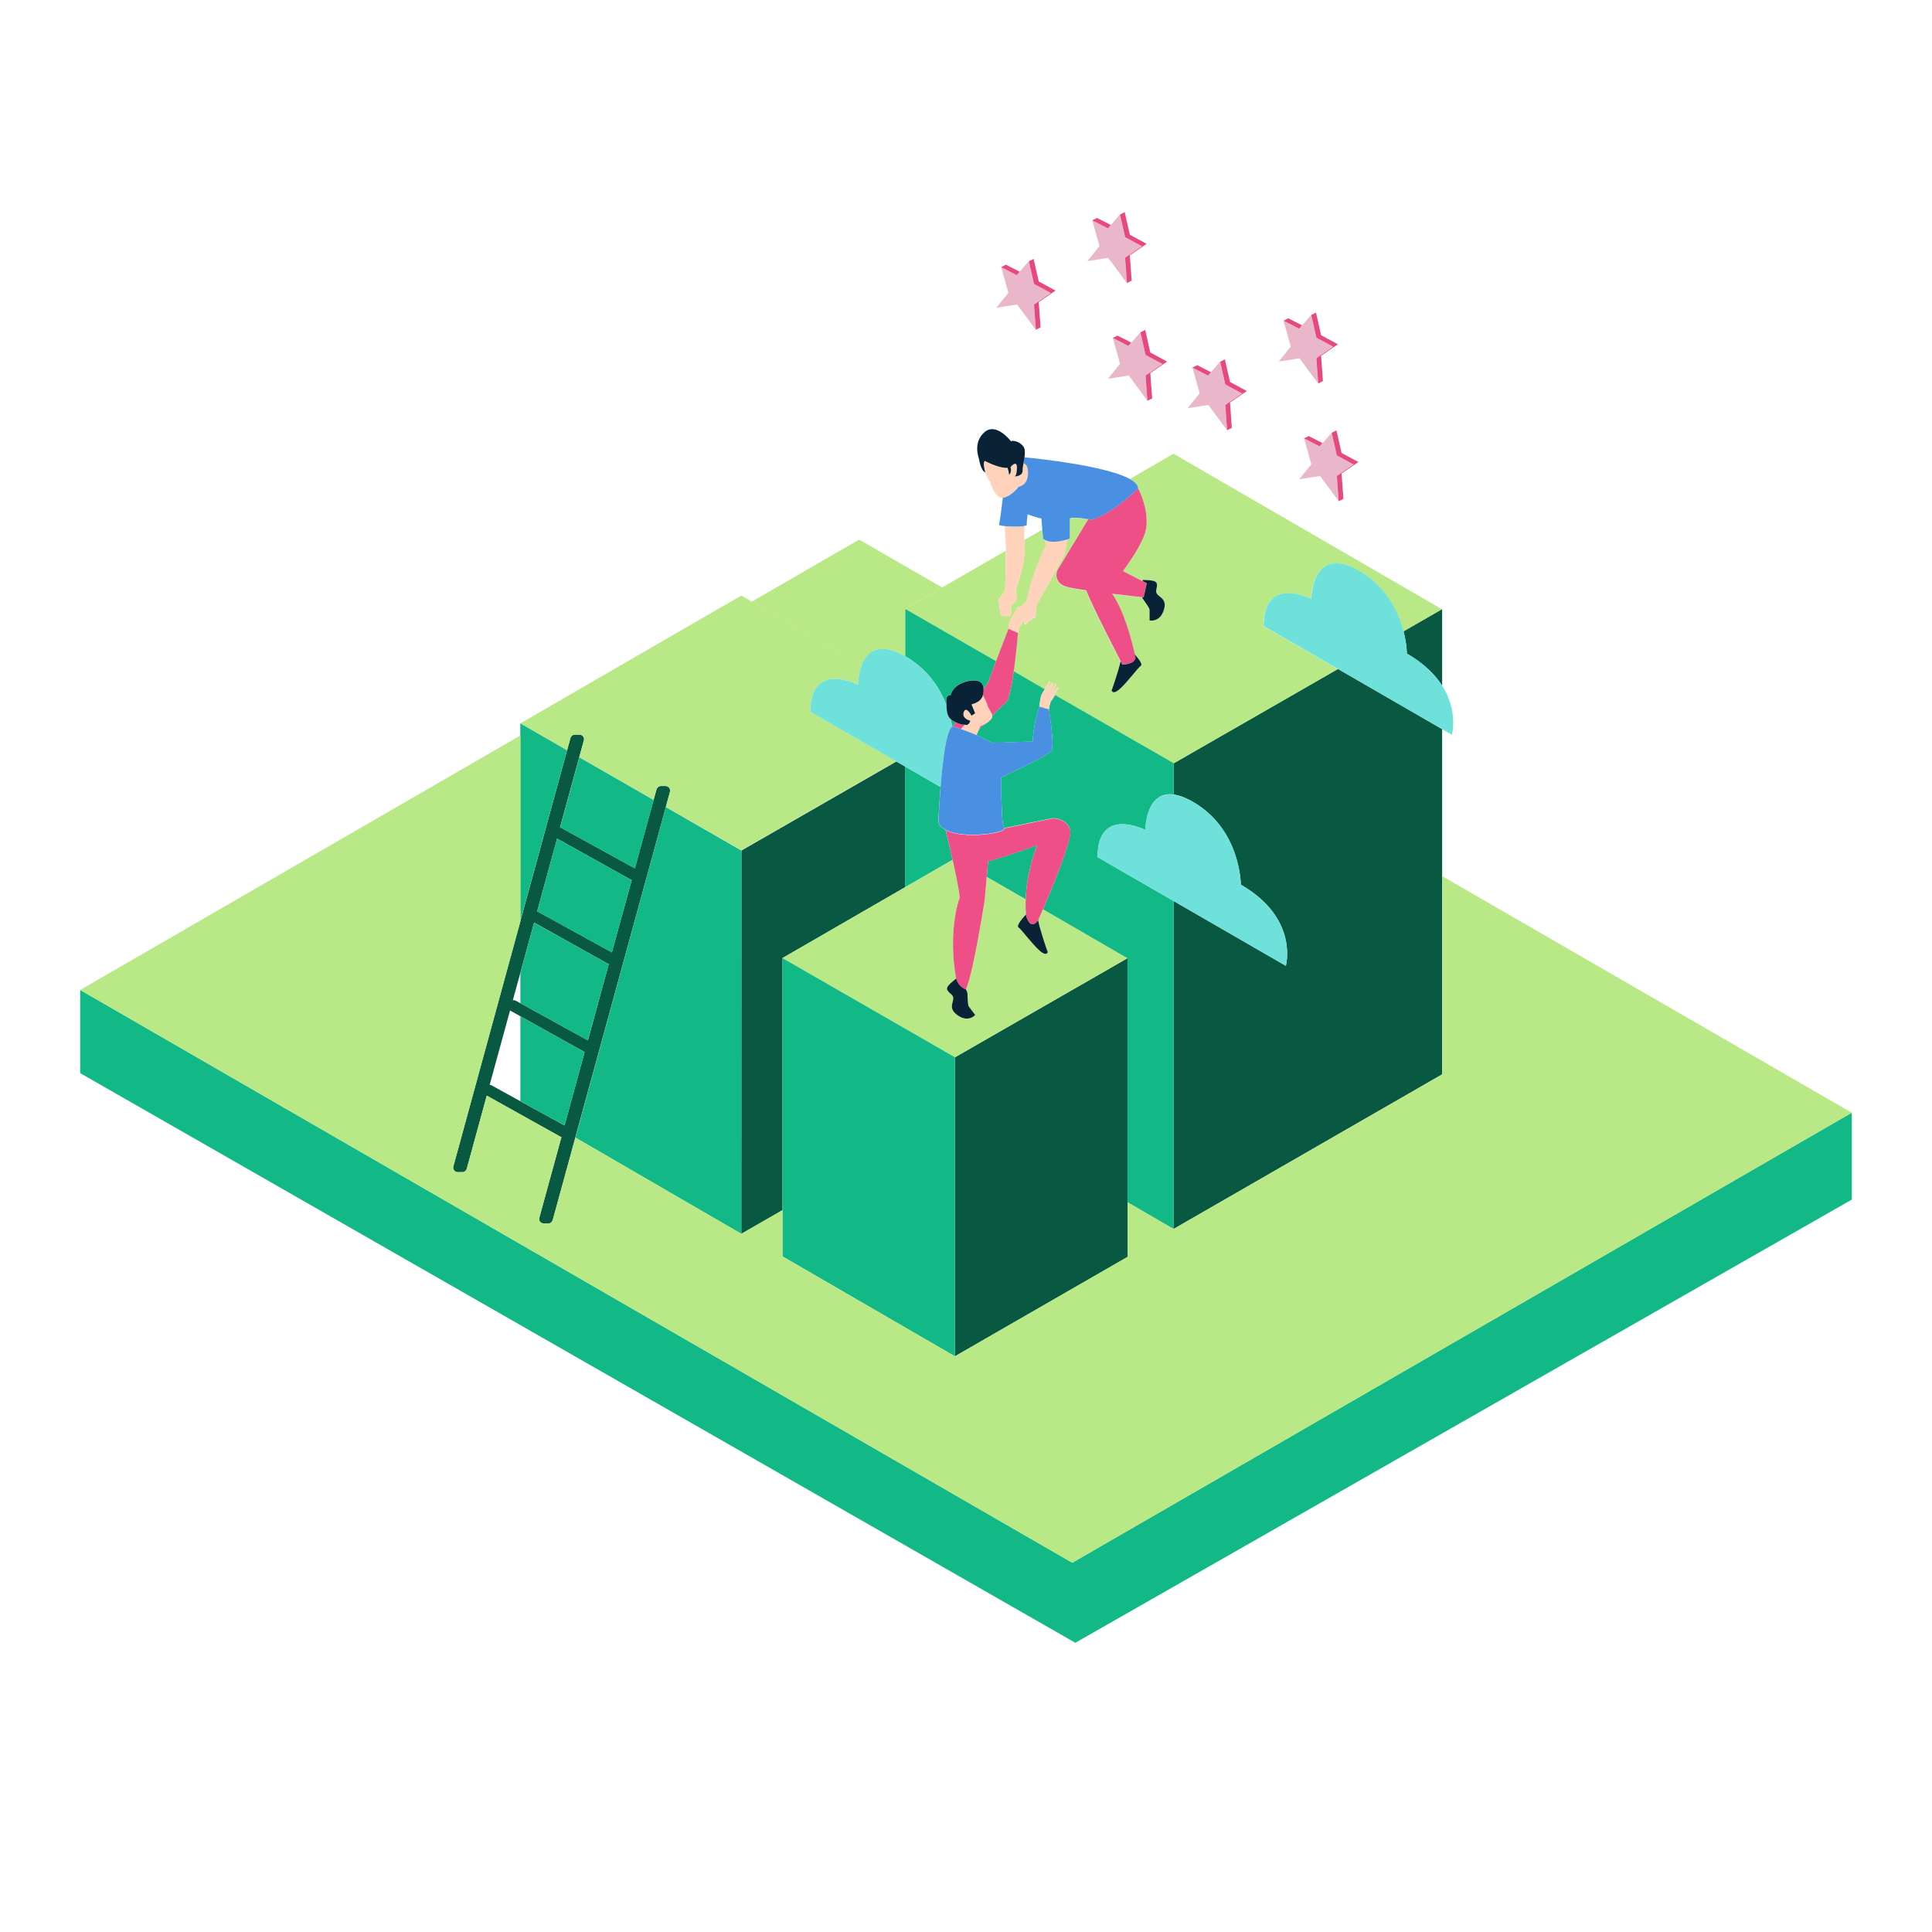 <?xml version="1.0" standalone="no"?>
<svg version="1.1" id="Layer_2" xmlns="http://www.w3.org/2000/svg" xmlns:xlink="http://www.w3.org/1999/xlink" x="0px" y="0px" viewBox="0 0 2000 2000" enable-background="new 0 0 2000 2000" xml:space="preserve">
<path id="color_x5F_11" fill="#eab6c9" d="M1234.4,380.4l16.2,8.3l12.4-14.3l5.3,23.4l17.4,9.4l-17.4,11.9l1.9,26.2l-19.3-26.1
	l-21.5,3.4l12.5-15.5L1234.4,380.4z M1357.5,480.6l-12.5,15.5l21.5-3.4l19.3,26.1l-1.9-26.2l17.4-11.9l-17.4-9.4l-5.3-23.4
	l-12.4,14.3l-16.2-8.3L1357.5,480.6z M1336.2,358.8l-12.5,15.5l21.5-3.4l19.3,26.1l-1.9-26.2l17.4-11.9l-17.4-9.4l-5.3-23.4
	l-12.4,14.3l-16.2-8.3L1336.2,358.8z M1036.4,276.4l16.2,8.3l12.4-14.3l5.3,23.4l17.4,9.4l-17.4,11.9l1.9,26.2l-19.3-26.1l-21.5,3.4
	l12.5-15.5L1036.4,276.4z M1159.5,376.6l-12.5,15.5l21.5-3.4l19.3,26.1l-1.9-26.2l17.4-11.9l-17.4-9.4l-5.3-23.4l-12.4,14.3
	l-16.2-8.3L1159.5,376.6z M1138.2,254.8l-12.5,15.5l21.5-3.4l19.3,26.1l-1.9-26.2l17.4-11.9l-17.4-9.4l-5.3-23.4l-12.4,14.3
	l-16.2-8.3L1138.2,254.8z"></path>
<path id="color_x5F_10" fill="#e64980" d="M1344.9,340.3l-16.2-8.3l4.9-2.5l14.3,7.3L1344.9,340.3z M1349.9,453.8l16.2,8.3l3-3.4
	l-14.3-7.3L1349.9,453.8z M1380.1,358.9l-17.4,11.9l1.9,26.2l4.9-2.5l-1.9-26.2l17.4-11.9l-17.4-9.4l-5.3-23.4l-4.9,2.5l5.3,23.4
	L1380.1,358.9z M1406.2,478.3l-17.4-9.4l-5.3-23.4l-4.9,2.5l5.3,23.4l17.4,9.4l-17.4,11.9l1.9,26.2l4.9-2.5l-1.9-26.2L1406.2,478.3z
	 M1253.6,385.3l-14.3-7.3l-4.9,2.5l16.2,8.3L1253.6,385.3z M1273.3,395.4L1268,372l-4.9,2.5l5.3,23.4l17.4,9.4l-17.4,11.9l1.9,26.2
	l4.9-2.5l-1.9-26.2l17.4-11.9L1273.3,395.4z M1149.9,232.9l-14.3-7.3l-4.9,2.5l16.2,8.3L1149.9,232.9z M1151.9,349.8l16.2,8.3l3-3.4
	l-14.3-7.3L1151.9,349.8z M1182.1,254.9l-17.4,11.9l1.9,26.2l4.9-2.5l-1.9-26.2l17.4-11.9l-17.4-9.4l-5.3-23.4l-4.9,2.5l5.3,23.4
	L1182.1,254.9z M1208.2,374.3l-17.4-9.4l-5.3-23.4l-4.9,2.5l5.3,23.4l17.4,9.4l-17.4,11.9l1.9,26.2l4.9-2.5l-1.9-26.2L1208.2,374.3z
	 M1055.6,281.3l-14.3-7.3l-4.9,2.5l16.2,8.3L1055.6,281.3z M1075.3,291.4L1070,268l-4.9,2.5l5.3,23.4l17.4,9.4l-17.4,11.9l1.9,26.2
	l4.9-2.5l-1.9-26.2l17.4-11.9L1075.3,291.4z"></path>
<path id="color_x5F_9" fill="#085842" d="M1452.9,653.5l40-23v79.3c-7.2-11.2-18.6-22.9-36.6-33.3
	C1456.4,676.6,1456.4,666.9,1452.9,653.5z M1385.1,692.5L1215,790.2v32.3c5.6,0.7,12.2,3.1,20.1,7.7c49.4,28.5,49.4,85.6,49.4,85.6
	c60.5,34.9,46.6,84,46.6,84l-116.2-67.1l-0.1,339.6l278.1-160.1V754.8L1385.1,692.5z M988.5,1404.1l178.7-102.9V991.9l-178.6,102.6
	L988.5,1404.1z M927.9,788.3l-160.4,92.2l-0.1,396.8l42.6-24.5v-261l127-73.4V793.5L927.9,788.3z M693.6,819.7L572.2,1263
	c-0.6,2-2.4,3.5-4.5,3.5h-4.9c-3.1,0-5.4-3-4.5-5.9l22.9-83.5c-0.4-0.1-0.8-0.3-1.3-0.5l-76-42.4l-20.7,75.7c-0.6,2-2.4,3.5-4.5,3.5
	h-4.9c-3.1,0-5.4-3-4.5-5.9L590.5,764c0.6-2,2.4-3.5,4.5-3.5h4.9c3.1,0,5.4,3,4.5,5.9l-24.7,90.2c0.6,0.1,1.3,0.3,1.9,0.7l75.6,41.6
	l22.4-81.7c0.6-2,2.4-3.5,4.5-3.5h4.9C692.1,813.8,694.4,816.8,693.6,819.7z M605.2,1089.1c-0.1,0-0.1-0.1-0.2-0.1l-76.4-42.6
	c-0.2-0.1-0.4-0.3-0.6-0.4l-21.1,77c0.7,0.1,1.5,0.3,2.2,0.7l75.3,41.4L605.2,1089.1z M630.2,997.9c-0.6-0.1-1.1-0.3-1.6-0.6
	L552.9,955l-22,80.4c1.1-0.1,2.3,0.1,3.4,0.7l74.3,40.9L630.2,997.9z M654,910.9c-0.5-0.1-1-0.3-1.6-0.6l-75.7-42.2L556,943.7
	c0.6,0.1,1.2,0.3,1.8,0.6l75.6,41.6L654,910.9z"></path>
<path id="color_x5F_8" fill="#b8e986" d="M1051.7,637.4c0,0,0.6-1.1,1.3-2.7c0,0.7,0,1.4-0.1,2.3v0.1
	C1052.4,637.9,1051.7,637.4,1051.7,637.4z M1058.7,633.8c-0.9,0.5-1.7,1.2-1.7,2.5c0,0.6-0.3,1.3-0.6,2c0.1-0.1,0.2-0.3,0.4-0.5
	C1057,637.2,1057.9,635.4,1058.7,633.8z M1059.9,637.7c0.2-0.4,0.5-0.8,0.8-1.1v-3c-0.9,1.7-2.2,5-2.2,5S1059.2,638.7,1059.9,637.7z
	 M1043.9,651.3c0.4-3.3,1.2-8.4,2.2-10c1.5-2.5,8.2-13.8,8.2-13.8s0.5,0.5,0.3,2.1l8.4-7.2c5.3-29.4,19.7-57.7,19.7-57.7
	c-0.3-1.3-0.5-3.2-0.7-5.6c-0.8-0.4-1.6-0.9-2.2-1.5l-0.8-9.3l-18.8,10.8v1.1c3.7,16.7-8.8,51.2-8.8,51.2l1.3,6.9c0,0,0,4.8-6.1,8.3
	c0,0,0,5.5,0,8.4c0,3-2,3.4-3.4,1.9c0,0-3.4,3.8-3.9-0.5c0,0-2.7,2.7-3.4-0.2c-0.8-2.8-2.3-15.6-2.3-15.6l7-9.2l0.6-41.3L937,630.3
	l94.1,54.1C1036.4,670.5,1042.8,654,1043.9,651.3z M1074.8,952.5c-0.5,2.5,9.5,33.3,9.8,32.7c0.3-0.7-0.3,6-8.3-1s-18.8-22-22-24.2
	c-2.8-1.9,5.8-11.4,7.8-13.4c-0.4-5.3-0.5-10.5-0.3-15.5l-40.3-23.3l-2.2,24.2c0,0-11.7,75.1-19.4,92.2c0.3,0.1,0.3,0.3,0.3,0.5
	c0.8,1.4,1.4,2.7,1.4,3.9c0.3,5.4,0.1,11.8,1.3,13.4s6.6,8.8,6.6,8.8s-7.3,8.6-18.9-0.2c-11.6-8.8,0.8-15.6-5.9-21.2
	s-6.1-7.3,5.1-16.3c-0.1-0.3-0.1-0.5-0.1-0.5c-8-45,1.5-78,3.5-82.5c1-2.3-2.9-21.6-7-40L810,991.8l178.6,102.7l178.6-102.6
	l-87.4-50.6C1076.7,948.2,1074.8,952.5,1074.8,952.5z M838.8,736.8c0-53.4,49.4-28,49.4-28s0-10.4,3.8-20.2l-124.6-72.1L538.7,748.8
	l48.4,27.8l3.5-12.6c0.6-2,2.4-3.5,4.5-3.5h4.9c3.1,0,5.4,3,4.5,5.9l-4.8,17.4l76.9,44.2l3-10.9c0.6-2,2.4-3.5,4.5-3.5h4.9
	c3.1,0,5.4,3,4.5,5.9l-4.3,15.7l78.2,45L927.8,788L838.8,736.8z M1214.8,469.7l-45.2,26.1c5.3,3,8.6,6.2,8.6,9.8
	c0,0,11.3,20.6,8.3,41.3c-1.7,11.6-13.7,30.2-24,44.3l20.2,10.5c0.1-0.8,0.2-1.3,0.2-1.3c14.5,0.5,16,1.5,14,10s12,6.5,8,20.5
	s-15,11.5-15,11.5s0-9,0-11s-4-7-7-11.5c-0.3-0.4-0.5-0.9-0.7-1.5c-4.3-0.5-17.1-1.9-31.3-3.6c12.6,17,21,51.1,23.6,62.6
	c3.1,3.4,8.8,10.3,6.4,11.9c-3.2,2.2-14,17.2-22,24.2s-8.7,0.3-8.3,1c0.3,0.6,7.5-21.6,9.4-29.8c-6.5-12.5-29.5-57.2-35.8-73.4
	c-8-1.2-14.9-2.3-18.9-3.3c-16.4-4-11-17.3-11-17.3l32.1-53.1c-4.1-0.7-10.9-1.7-15.3-1.5c-1.1,0.3-2.4,0.6-3.8,0.9l0,0l0,0v20.7
	c0,0-1.1,0.4-2.8,0.9c-0.9,6.9-1.7,12.2-1.9,13.2c-0.5,3.1-26.6,49.2-29.6,54.5l-1,12c-0.8,2.8-3.4,1.3-3.4,1.3
	c-0.2,3.4-4.1,3.1-4.1,3.1c-1.6,4.4-4.1,3.6-4.1,3.6l0.1-5.8c-1.5,3-3.4,6.5-4.4,7.4c-1.5,1.4-2.5,7.4-2.7,9.1
	c-0.4,5-1.9,22-4.2,38.2l32.1,18.5c2.4-4,5.1-8.7,5.1-8.7s0.8,0.8,0,3.8c-0.8,3.1-2.6,6.1-2.6,6.1s0.7,0.5,1.2-0.4
	c0.5-0.8,4.3-8.2,4.3-8.2s1.4,0.5,0.7,2.8c-0.8,2.3-2.5,6.8-2.5,6.8s0.7,0.6,1.3-0.7s3.8-7.8,3.8-7.8s1.4,1.7,0.6,2.9
	s-2.6,5.7-2.6,5.7s0.7,0.1,1.4-0.9c1.1-1.7,3.1-3.8,3.1-3.8s0.8,0.9,0,1.9c-0.4,0.5-1.8,3.5-3.3,6.4l123,70.7l170.1-97.7l-77-44.4
	c0-53.4,49.4-28,49.4-28s0-57.7,49.5-29.1c29.1,16.8,41,43.4,46,62.6l40-23L1214.8,469.7z M999.8,1024.1L999.8,1024.1L999.8,1024.1
	L999.8,1024.1z"></path>
<path id="color_x5F_7" fill="#12b886" d="M1110,1617.7l807-465.9v90l-803.8,458.8L83,1110.9v-86.1L1110,1617.7z M581.7,857.4
	l75.6,41.6l19.4-70.8l-77-44.2l-19.9,72.8C580.4,856.9,581.1,857.1,581.7,857.4z M937.7,679.7c-0.2-0.1-0.5-0.3-0.7-0.4v-49
	l94.1,54.1c-3.4,9-6.3,17-7.1,19.7c-0.4,1.6-2.6,4.9-5.8,9.2c-0.1-3.7-1.6-7.9-7-8.7c-10.3-1.5-24.8,4.4-27,14.9c0,0-5-0.8-4.5,6.4
	c0.1,1.4,0.1,2.8,0.1,4.2C973.3,713.1,961,693.2,937.7,679.7z M986.1,890l-49.2,28.4V793.5l36.7,21.2c-1.6,19.9-2.2,36.9-2.2,36.9
	c1.3,3.2,4,5.6,7.4,7.5C980.3,864.7,983.2,877.1,986.1,890z M1081.5,713.5c-1.3,2.2-2.5,4.2-3,5.1c-1.5,2.5-2.6,12.9-2.6,12.9l0,0
	c-7,21.9-6.7,36.1-6.7,36.1l-42,1.5c-4.8-2.9-10.7-5.7-16.5-8.2l0,0l2.6-5.6c1.5-1.6,3-3.2,4.6-4.9c4.3-2.2,9.1-6,9.3-8.7
	c0-0.3,0-0.6,0-0.9c6.1-6.3,11.5-11.5,13.9-13.3c3.3-2.4,6.2-17.1,8.3-32.6L1081.5,713.5z M1022.9,891.5
	c21.9-5.8,50.8-16.6,50.8-16.6s-10.8,25.5-11.9,56.1l-40.3-23.3L1022.9,891.5z M985.7,752.2c-0.4-2.3-0.9-4.9-1.6-7.7
	c0.7,0.7,1.5,1.3,2.5,1.8c1,0.6,2,1.1,2.9,1.5C988,749.6,986.7,751.1,985.7,752.2z M605.2,1089.1l-20.8,76l-45.7-25.2V1052l66.3,37
	C605.1,1089,605.1,1089.1,605.2,1089.1z M689.3,835.5l78.2,45l-0.1,396.8l-171.7-99.6L689.3,835.5z M810,991.8l178.6,102.7
	l-0.1,309.6L810,1300.6V991.8z M1136.2,887.3l78.7,45.4l-0.1,339.6l-47.7-27.7V991.9l0,0l-87.4-50.6c9.8-22.7,30.7-73.2,28-82.4
	c-3.5-12-17.7-12-17.7-12l-50.5,10.3l0,0c-2.6-3.2-3-30.7-3-52.6c12.7-5.8,49.2-22.8,52-27.7c3.3-6-2.7-42.5-2.7-42.5s1-7.9,2.8-9.5
	c0.8-0.7,2.1-3.1,3.4-5.5l123,70.7v32.3c-29.3-3.9-29.3,36.8-29.3,36.8S1136.2,833.8,1136.2,887.3z M587,776.7l-48.4,176.7V748.8
	L587,776.7z M608.5,1077l-69.8-38.4V1007l14.2-51.9l75.7,42.2c0.5,0.3,1.1,0.5,1.6,0.6L608.5,1077z M576.7,868.1l75.7,42.2
	c0.5,0.3,1,0.5,1.6,0.6L633.4,986l-75.6-41.6c-0.6-0.3-1.2-0.5-1.8-0.6L576.7,868.1z"></path>
<path id="color_x5F_6" fill="#b8e986" d="M778.1,622.9l111.3-64.3l86,49.6L937,630.4v49c0.2,0.1,0.5,0.3,0.7,0.4
	c-28.5-16.4-40.5-4.3-45.7,9L778.1,622.9z M1493,907v205.1l-278.1,160.1l-47.7-27.7v56.6L988.5,1404L810,1300.6v-47.9l-42.6,24.5
	l-171.7-99.6l83.5-304.9l-107,390.3c-0.6,2-2.4,3.5-4.5,3.5h-4.9c-3.1,0-5.4-3-4.5-5.9l22.9-83.5c-0.4-0.1-0.8-0.3-1.3-0.5l-76-42.4
	l-20.7,75.7c-0.6,2-2.4,3.5-4.5,3.5h-4.9c-3.1,0-5.4-3-4.5-5.9l69.5-253.9V761.3L83,1024.8l1027,593l807-465.9L1493,907z"></path>
<path id="color_x5F_5" fill="#FFD2BB" d="M1022.2,730.1c0.7,3.3,5.2,7.8,5,11.7c-0.1,3.3-7.6,8.4-12.2,9.9l-4.3,9.3l0,0
	c-5.9-2.5-11.6-4.7-16-6.2l3.8-4.1c-0.6-0.2-1.1-0.4-1.7-0.6c1.4,0.2,2.1,0.1,2.1,0.1s3.7,1.9,5.6-4.1c0,0-9.3-2-6.8-9s8,3.8,8,3.8
	l3.8-2.5l-3.8-9.2c0,0,9.9-1.6,11.8-9.5c0.2,0.4,0.3,0.7,0.5,1.1C1018,720.7,1021.5,726.7,1022.2,730.1z M1046.6,635
	c0-3,0-8.4,0-8.4c6.1-3.4,6.1-8.3,6.1-8.3l-1.3-6.9l0,0c0,0,12.5-34.6,8.8-51.2l0.3-15.7c-4.5,0.9-14.2,0.8-20.4,0.1l1.2,21.2
	l-0.7,45.7l-7,9.2c0,0,1.6,12.8,2.3,15.6c0.8,2.8,3.4,0.2,3.4,0.2c0.5,4.2,3.9,0.5,3.9,0.5C1044.6,638.5,1046.6,638,1046.6,635z
	 M1054.5,503.8c1.1-0.3,2.5-0.8,4-1.7c7.6-4.5,5.9-17.3,4.4-19.8c-0.9-1.6-2.4-2.5-3.4-2.9c-0.5,2.9-1,5.7-1,7.7
	c0.2,6.1-7.9,6.2-8.5,6.2h-0.1c0,0,0,0,0.1,0c0.4,0,2.4-0.4,2.6-8.8c0.2-9.2-6.6-0.9-6.6-0.9c1.7,5.7-1.8,8-1.8,8
	c0-2.9-1.5-7.3-1.5-7.3c-9.3,0.7-23.5-7.2-23.5-7.2c-2.6,2,0.5,11.7,0.5,11.9c1.2,3,3,6.9,5.5,9.7c0,0,1.9,10.3,8.6,15.5
	C1039,518.1,1049.1,510.8,1054.5,503.8z M1107.4,536.8L1107.4,536.8L1107.4,536.8L1107.4,536.8z M1092.2,715c-0.6,1-1.4,0.9-1.4,0.9
	s1.8-4.5,2.6-5.7c0.8-1.2-0.6-2.9-0.6-2.9s-3.2,6.5-3.8,7.8s-1.3,0.7-1.3,0.7s1.8-4.4,2.5-6.8c0.8-2.3-0.7-2.8-0.7-2.8
	s-3.8,7.3-4.3,8.2c-0.5,0.8-1.2,0.4-1.2,0.4s1.7-3,2.6-6.1c0.8-3.1,0-3.8,0-3.8s-6.7,11.3-8.2,13.8s-2.6,12.9-2.6,12.9l10,3
	c0,0,1-7.9,2.8-9.5s5.9-10.8,6.7-11.8c0.8-1,0-1.9,0-1.9S1093.3,713.3,1092.2,715z M1104.6,558.4c-0.9,6.9-1.7,12.2-1.9,13.2
	c-0.5,3.1-26.6,49.2-29.6,54.5l-1,12c-0.8,2.8-3.4,1.3-3.4,1.3c-0.2,3.4-4.1,3.1-4.1,3.1c-1.6,4.4-4.1,3.6-4.1,3.6l0.1-5.8
	c-1.5,3-3.4,6.5-4.4,7.4c-1.5,1.4-2.5,7.4-2.7,9.1c0.1-0.9,0.1-1.4,0.1-1.4l-9.7-4.4c0,0-0.1,0.1-0.2,0.4c0.4-3.3,1.2-8.4,2.2-10
	c1.5-2.5,8.2-13.8,8.2-13.8s0.5,0.5,0.3,2.1l8.4-7.2c5.3-29.4,19.7-57.7,19.7-57.7c-0.3-1.3-0.5-3.2-0.7-5.6
	C1088.6,562.5,1099.5,560,1104.6,558.4z M1053,634.7c-0.7,1.6-1.3,2.7-1.3,2.7s0.7,0.5,1.2-0.4v-0.1
	C1053,636.1,1053,635.4,1053,634.7z M1056.7,637.8c0.3-0.6,1.2-2.3,2-4c-0.9,0.5-1.7,1.2-1.7,2.5c0,0.6-0.3,1.3-0.6,2
	C1056.4,638.1,1056.6,638,1056.7,637.8z M1060.7,633.6c-0.9,1.7-2.2,5-2.2,5s0.7,0.1,1.4-0.9c0.2-0.4,0.5-0.8,0.8-1.1L1060.7,633.6z
	"></path>
<path id="color_x5F_4" fill="#6ee1da" d="M973.7,814.7l-134.9-77.9c0-53.4,49.4-28,49.4-28s0-57.7,49.5-29.1
	c23.3,13.5,35.7,33.3,42.2,50.5c0.1,5.2,0.3,10.5,4.3,14.2c0.7,2.8,1.2,5.4,1.6,7.7c-0.3,0.3-0.5,0.6-0.7,0.8s-0.4,0.4-0.6,0.7
	c-0.3,0.3-0.4,0.5-0.4,0.5c0,0.1-0.1,0.2-0.1,0.2C978.8,762.4,975.5,790.7,973.7,814.7z M1456.4,676.6c0,0,0-57.1-49.4-85.6
	s-49.5,29.1-49.5,29.1s-49.4-25.5-49.4,28L1503,760.6C1503,760.6,1516.8,711.5,1456.4,676.6z M1284.5,915.8c0,0,0-57.1-49.4-85.6
	s-49.5,29.1-49.5,29.1s-49.4-25.5-49.4,28l194.9,112.5C1331.1,999.8,1345,950.7,1284.5,915.8z"></path>
<path id="color_x5F_3" fill="#ef4f87" d="M1074.8,952.5c-8.5,12-12.6-4.5-12.6-4.5c-3.5-37.5,11.5-73,11.5-73s-28.9,10.8-50.8,16.6
	l-3.6,40.5c0,0-11.7,75.1-19.4,92.2c-8.5-3-10.2-11.6-10.2-11.6c-8-45,1.5-78,3.5-82.5c1.7-3.9-10.9-57.2-14.2-70.9
	c19.2,10.3,64.2,2.7,60.6-1.8l50.5-10.3c0,0,14.2,0,17.7,12C1111.2,870.9,1074.8,952.5,1074.8,952.5z M987.2,752.1c0,0,3,1,7.5,2.6
	l3.8-4.1c-0.6-0.2-1.1-0.4-1.7-0.6l0,0c-1.6-0.2-4-0.8-7.2-2.3c-2,2.3-3.6,4.1-4.6,5.2C985.7,752.3,986.4,752,987.2,752.1z
	 M984.4,753.7c-0.3,0.3-0.4,0.5-0.4,0.5c0,0.1-0.1,0.2-0.1,0.2C984.1,754.1,984.2,753.9,984.4,753.7z M1017.9,750.4
	c-1,0.5-2,0.9-2.9,1.2l-1.7,3.7C1014.8,753.7,1016.4,752.1,1017.9,750.4z M1044,650.9c0,0-18,46-20,53.3c-0.4,1.6-2.6,4.9-5.8,9.2
	c0.1,3.3-0.7,6.2-0.7,6.2l0,0c0.2,0.4,0.3,0.7,0.5,1.1c0,0,3.5,6,4.2,9.3c0.6,3.1,4.5,7.2,5,10.8c6.1-6.3,11.5-11.5,13.9-13.3
	c7.3-5.3,12.7-72.2,12.7-72.2L1044,650.9z M1187,603.9l-24.5-12.7c10.3-14.1,22.3-32.7,24-44.3c3-20.7-8.3-41.3-8.3-41.3
	s-26.1,25.9-48.1,32.4c0,0-1.4-0.3-3.5-0.6l-32.1,53.1c0,0-5.4,13.3,11,17.3c4.1,1,10.9,2.1,18.9,3.3c7.3,18.9,37.5,76.7,37.5,76.7
	s12,0.3,13.7-6.7c0,0-9.2-45.9-24.5-66.5c17.4,2.2,32.8,3.8,32.8,3.8L1187,603.9z"></path>
<path id="color_x5F_2" fill="#4a90e2" d="M1088.5,776.9c-2.7,4.9-39.3,21.9-52,27.7c-0.1,21.9,0.4,49.5,3,52.6
	c4.3,5.3-59.3,15-68-5.7c0,0,3.7-101.2,15.7-99.4c0,0,25.2,8.1,40,16.9l0,0l42-1.5c0,0-0.3-14.2,6.7-36.1l10,3
	C1085.8,734.5,1091.9,770.9,1088.5,776.9z M1060.5,473.4c-0.3,2-0.7,4.1-1,6.1c1,0.4,2.5,1.3,3.4,2.9c1.5,2.5,3.2,15.3-4.4,19.8
	c-1.6,0.9-2.9,1.5-4,1.7c-4.2,5.4-11.1,10.9-16.4,11.4c-0.6,5.3-3.1,26.1-4,27.8c-1,2,29.3,3.3,28.8,0c-0.2-1.3,0.2-5.8,0.9-10.7
	c7.7,3.1,14.2,4.3,14.2,4.3l1.8,20.9c8,7.3,27.6,0,27.6,0v-20.7c3-2.7,22.7,1.2,22.7,1.2c22-6.5,48.1-32.4,48.1-32.4
	C1178.2,485.5,1076.1,474.9,1060.5,473.4z"></path>
<path id="color_x5F_1" fill="#092236" d="M1002.9,1041.9c1.2,1.6,6.6,8.8,6.6,8.8s-7.3,8.6-18.9-0.2c-11.6-8.8,0.8-15.6-5.9-21.2
	s-6.1-7.3,5.1-16.3c0.5,1.8,2.7,8.6,10,11.2c1,1.6,1.7,3.1,1.7,4.4C1001.9,1033.9,1001.7,1040.3,1002.9,1041.9z M1084.6,985.2
	c-0.3,0.7-10.3-30.2-9.8-32.7c-8.5,12-12.6-4.5-12.6-4.5c0-0.5-0.1-0.9-0.1-1.4c-1.9,2.1-10.6,11.5-7.8,13.4
	c3.2,2.2,14,17.2,22,24.2C1084.3,991.2,1085,984.5,1084.6,985.2z M1017.5,719.6c0,0,3.9-13.4-6.3-14.9c-10.3-1.5-24.8,4.4-27,14.9
	c0,0-5-0.8-4.5,6.4s-1,15.8,7,20.3s12.2,3.9,12.2,3.9s3.7,1.9,5.6-4.1c0,0-9.3-2-6.8-9s8,3.8,8,3.8l3.8-2.5l-3.8-9.2
	C1005.7,729,1015.5,727.5,1017.5,719.6z M1205,630.8c-4,14-15,11.5-15,11.5s0-9,0-11s-4-7-7-11.5c-0.3-0.4-0.5-0.9-0.7-1.5
	c1,0.1,1.6,0.2,1.6,0.2l3.2-14.7l-4.3-2.2c0.1-0.8,0.2-1.3,0.2-1.3c14.5,0.5,16,1.5,14,10C1195,618.8,1209,616.8,1205,630.8z
	 M1175.5,681.2c-1.7,7-13.7,6.7-13.7,6.7s-0.6-1.2-1.7-3.3c-1.9,8.2-9.1,30.4-9.4,29.8c-0.3-0.7,0.3,6,8.3-1s18.8-22,22-24.2
	c2.4-1.6-3.4-8.5-6.4-11.9C1175.3,679.8,1175.5,681.2,1175.5,681.2z M1046.1,483.5c0,0,6.8-8.3,6.6,0.9c-0.2,9.2-2.6,8.8-2.6,8.8
	s8.7,0.1,8.5-6.2c-0.2-6.3,4.8-19.3,0.8-24.8s-11.7-6.7-12.8-5.3c0,0-15.2-20.3-27.5-9.5c-12.3,10.8-5.8,27-5.8,27
	s1.9,13.1,6.7,14.6c0,0-3.2-9.9-0.5-11.9c0,0,14.2,7.8,23.5,7.2c0,0,1.5,4.4,1.5,7.3C1044.4,491.6,1047.8,489.2,1046.1,483.5z"></path>
</svg>